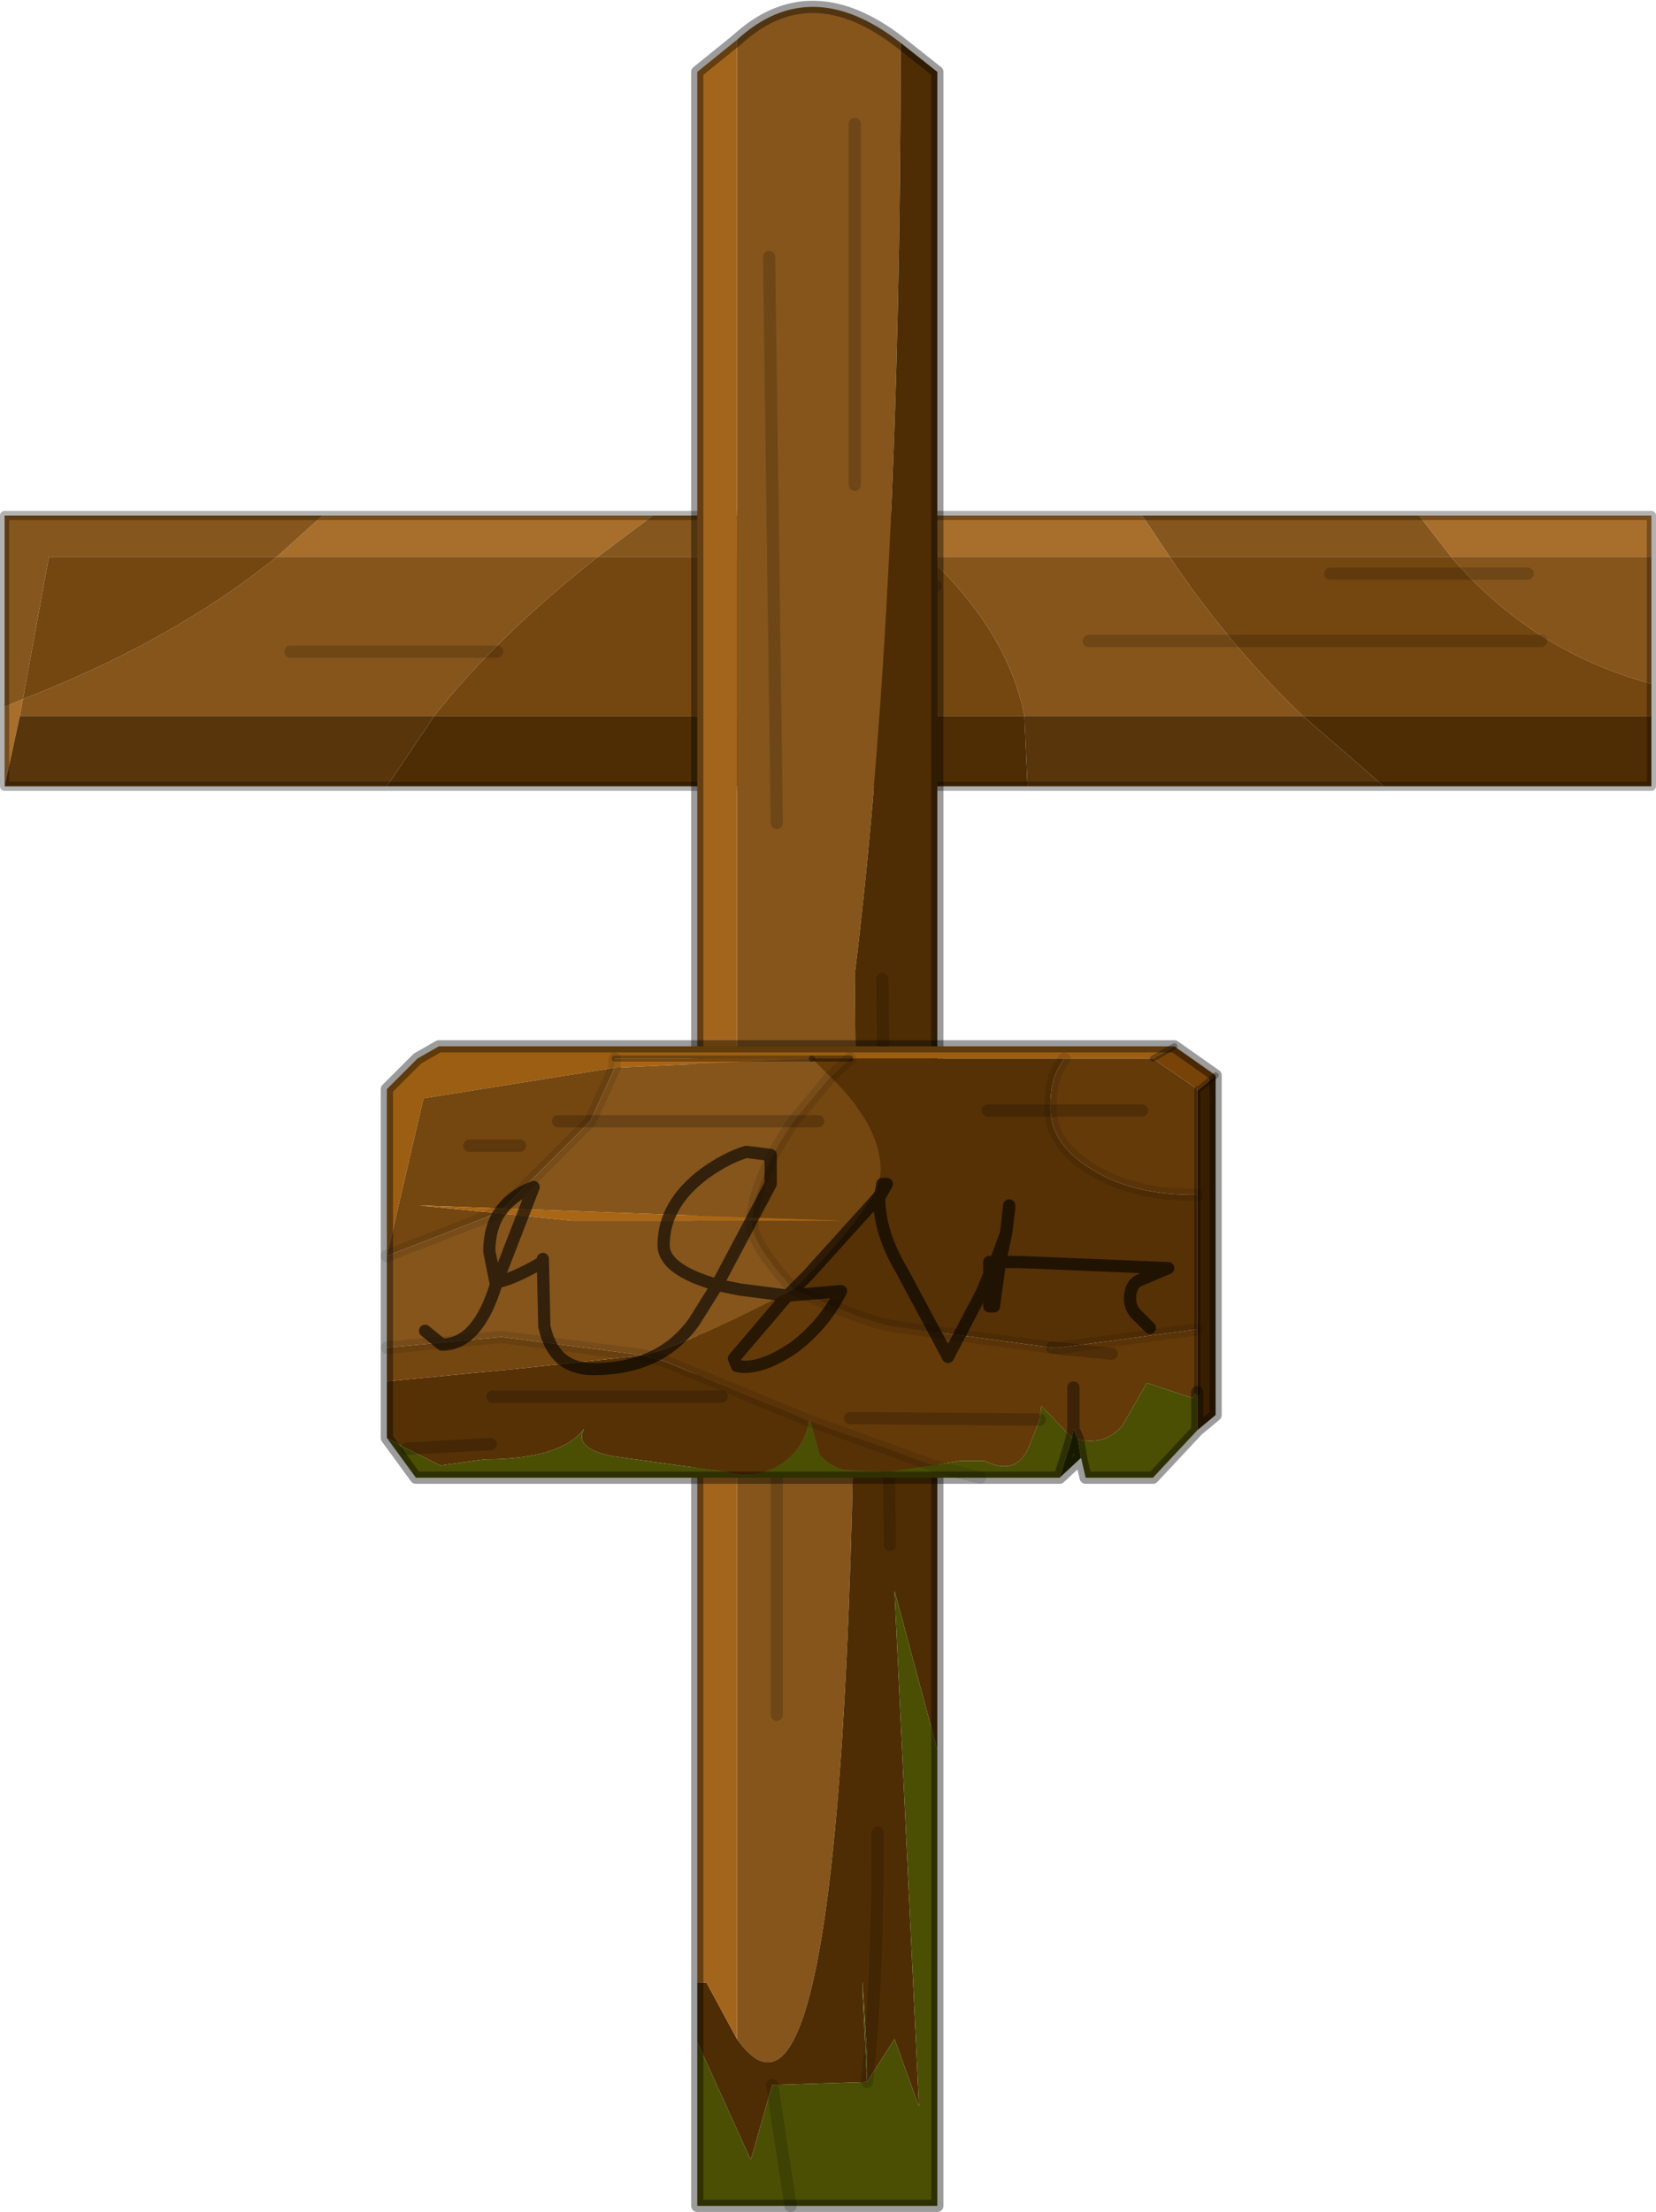 <?xml version="1.0" encoding="UTF-8" standalone="no"?>
<svg xmlns:ffdec="https://www.free-decompiler.com/flash" xmlns:xlink="http://www.w3.org/1999/xlink" ffdec:objectType="frame" height="72.3px" width="54.15px" xmlns="http://www.w3.org/2000/svg">
  <g transform="matrix(1.0, 0.0, 0.0, 1.0, 27.05, 72.1)">
    <use ffdec:characterId="503" height="72.3" transform="matrix(1.0, 0.0, 0.0, 1.0, -27.05, -72.1)" width="54.15" xlink:href="#decoration116-shape0"/>
  </g>
  <defs>
    <g id="decoration116-shape0" transform="matrix(1.0, 0.0, 0.0, 1.0, 27.05, 72.1)">
      <path d="M11.2 -53.9 L3.3 -53.9 1.6 -55.25 10.3 -55.25 11.2 -53.9 M20.4 -53.9 L19.35 -55.25 26.95 -55.25 26.95 -53.9 20.4 -53.9 M-26.9 -46.4 L-26.9 -49.0 -26.3 -49.25 -26.4 -48.7 -26.9 -46.4 M-16.5 -55.25 L-5.7 -55.25 -7.5 -53.9 -18.0 -53.9 -16.5 -55.25" fill="#a86f2c" fill-rule="evenodd" stroke="none"/>
      <path d="M3.3 -53.9 L11.2 -53.9 Q13.1 -51.05 15.55 -48.7 L6.45 -48.7 Q5.9 -51.45 3.3 -53.9 M20.4 -53.9 L26.95 -53.9 26.95 -49.75 Q23.05 -50.8 20.4 -53.9 M-18.0 -53.9 L-7.5 -53.9 Q-10.8 -51.3 -12.85 -48.7 L-26.4 -48.7 -26.3 -49.25 Q-21.4 -51.15 -18.0 -53.9" fill="#85551c" fill-rule="evenodd" stroke="none"/>
      <path d="M11.2 -53.9 L10.3 -55.25 19.35 -55.25 20.4 -53.9 11.2 -53.9 M1.6 -55.25 L3.3 -53.9 -7.5 -53.9 -5.7 -55.25 1.6 -55.25 M-26.9 -49.0 L-26.9 -55.25 -16.5 -55.25 -18.0 -53.9 -25.45 -53.9 -26.3 -49.25 -26.9 -49.0" fill="#85561e" fill-rule="evenodd" stroke="none"/>
      <path d="M3.3 -53.9 Q5.9 -51.45 6.45 -48.7 L-12.85 -48.7 Q-10.8 -51.3 -7.5 -53.9 L3.3 -53.9 M15.55 -48.7 Q13.1 -51.05 11.2 -53.9 L20.4 -53.9 Q23.05 -50.8 26.95 -49.75 L26.95 -48.7 15.55 -48.7 M-26.3 -49.25 L-25.45 -53.9 -18.0 -53.9 Q-21.4 -51.15 -26.3 -49.25" fill="#744610" fill-rule="evenodd" stroke="none"/>
      <path d="M6.45 -48.7 L15.55 -48.7 18.2 -46.4 6.55 -46.4 6.45 -48.7 M-14.4 -46.4 L-26.9 -46.4 -26.4 -48.7 -12.85 -48.7 -14.4 -46.4" fill="#58350a" fill-rule="evenodd" stroke="none"/>
      <path d="M26.95 -48.7 L26.95 -46.4 18.2 -46.4 15.55 -48.7 26.95 -48.7 M6.55 -46.4 L-14.4 -46.4 -12.85 -48.7 6.45 -48.7 6.55 -46.4" fill="#4f2d04" fill-rule="evenodd" stroke="none"/>
      <path d="M10.3 -55.25 L1.6 -55.25 -5.7 -55.25 -16.5 -55.25 -26.9 -55.25 -26.9 -49.0 -26.9 -46.4 -14.4 -46.4 6.55 -46.4 18.2 -46.4 26.95 -46.4 26.95 -48.7 26.95 -49.75 26.95 -53.9 26.95 -55.25 19.35 -55.25 10.3 -55.25 Z" fill="none" stroke="#000000" stroke-linecap="round" stroke-linejoin="round" stroke-opacity="0.302" stroke-width="0.3"/>
      <path d="M16.45 -53.35 L22.9 -53.35 M8.55 -51.15 L23.35 -51.15 M-17.55 -50.8 L-10.8 -50.8 M-2.15 -52.95 L3.55 -52.95" fill="none" stroke="#000000" stroke-linecap="round" stroke-linejoin="round" stroke-opacity="0.169" stroke-width="0.4"/>
      <path d="M-2.95 -70.8 Q-0.55 -73.0 2.4 -70.7 2.4 -52.45 0.9 -40.25 1.3 0.5 -2.95 -5.45 L-2.95 -70.8 M0.9 -56.25 L0.9 -68.05 0.9 -56.25 M-1.65 -16.05 L-1.65 -32.65 -1.65 -16.05 M-1.65 -45.2 L-1.9 -63.7 -1.65 -45.2" fill="#85551c" fill-rule="evenodd" stroke="none"/>
      <path d="M2.4 -70.7 L3.6 -69.75 3.6 -14.9 2.2 -20.1 3.0 -3.25 2.2 -5.45 1.3 -4.05 -1.8 -3.95 -2.5 -1.5 -4.25 -5.35 -4.25 -7.3 -3.95 -7.3 -2.95 -5.45 Q1.3 0.5 0.9 -40.25 2.4 -52.45 2.4 -70.7 M1.3 -4.05 L1.3 -4.9 Q1.0 -10.1 1.3 -4.05 1.65 -7.3 1.65 -12.2 1.65 -7.3 1.3 -4.05 M2.05 -21.6 L1.8 -40.1 2.05 -21.6" fill="#4f2d04" fill-rule="evenodd" stroke="none"/>
      <path d="M3.6 -14.9 L3.6 0.0 -1.2 0.0 -4.25 0.0 -4.25 -5.35 -2.5 -1.5 -1.8 -3.95 1.3 -4.05 2.2 -5.45 3.0 -3.25 2.2 -20.1 3.6 -14.9 M-1.2 0.0 L-1.8 -3.95 -1.2 0.0 M1.3 -4.05 Q1.0 -10.1 1.3 -4.9 L1.3 -4.05" fill="#4b4f04" fill-rule="evenodd" stroke="none"/>
      <path d="M-4.25 -7.3 L-4.25 -69.75 -2.95 -70.8 -2.95 -5.45 -3.95 -7.3 -4.25 -7.3" fill="#a3651c" fill-rule="evenodd" stroke="none"/>
      <path d="M0.9 -68.05 L0.9 -56.25 M-1.8 -3.95 L-1.2 0.0 M1.3 -4.05 Q1.65 -7.3 1.65 -12.2 M1.8 -40.1 L2.05 -21.6 M-1.65 -32.65 L-1.65 -16.05 M-1.9 -63.7 L-1.65 -45.2" fill="none" stroke="#000000" stroke-linecap="round" stroke-linejoin="round" stroke-opacity="0.169" stroke-width="0.4"/>
      <path d="M2.4 -70.7 L3.6 -69.75 3.6 -14.9 3.6 0.0 -1.2 0.0 -4.25 0.0 -4.25 -5.35 -4.25 -7.3 -4.25 -69.75 -2.95 -70.8 Q-0.55 -73.0 2.4 -70.7 Z" fill="none" stroke="#000000" stroke-linecap="round" stroke-linejoin="round" stroke-opacity="0.388" stroke-width="0.4"/>
      <path d="M10.65 -37.5 L11.35 -37.9 12.7 -36.95 12.1 -36.45 12.1 -36.5 10.65 -37.5" fill="#774307" fill-rule="evenodd" stroke="none"/>
      <path d="M11.35 -37.9 L10.65 -37.5 7.75 -37.5 0.75 -37.5 -0.5 -37.5 -6.95 -37.5 -6.95 -37.25 -6.95 -37.2 -13.2 -36.2 -14.4 -31.05 -14.4 -36.5 -13.4 -37.5 -12.7 -37.9 11.35 -37.9" fill="#9c5e12" fill-rule="evenodd" stroke="none"/>
      <path d="M10.65 -37.5 L12.1 -36.5 12.1 -36.45 12.1 -33.05 11.95 -33.05 Q10.0 -33.05 8.7 -33.85 7.35 -34.65 7.3 -35.8 L7.3 -35.95 Q7.3 -36.8 7.6 -37.25 L7.75 -37.5 10.65 -37.5 M-0.5 -37.5 L0.75 -37.5 0.1 -36.9 -0.5 -37.5 M10.3 -35.8 L7.3 -35.8 10.3 -35.8 M-1.1 -29.95 L-0.05 -29.5 Q1.2 -28.95 2.15 -28.75 L7.35 -28.05 7.6 -28.05 12.1 -28.65 12.1 -26.6 11.95 -26.4 10.45 -26.9 9.65 -25.5 Q9.1 -24.85 8.2 -25.05 L8.05 -25.4 8.0 -25.1 7.0 -26.15 6.95 -25.7 6.65 -24.95 Q6.25 -23.8 5.15 -24.35 L4.35 -24.35 3.45 -24.2 -0.55 -25.65 -0.6 -25.65 -0.8 -25.75 -5.3 -27.6 -6.0 -27.8 Q-4.7 -28.1 -1.1 -29.95 M0.75 -25.75 L6.95 -25.7 0.75 -25.75 M8.05 -26.75 L8.05 -25.4 8.05 -26.75 M9.3 -27.85 L7.35 -28.05 9.3 -27.85" fill="#643a09" fill-rule="evenodd" stroke="none"/>
      <path d="M0.75 -37.5 L7.75 -37.5 7.6 -37.25 Q7.3 -36.8 7.3 -35.95 L7.3 -35.8 5.25 -35.8 7.3 -35.8 Q7.35 -34.65 8.7 -33.85 10.0 -33.05 11.95 -33.05 L12.1 -33.05 12.1 -28.65 7.6 -28.05 7.35 -28.05 2.15 -28.75 Q1.2 -28.95 -0.05 -29.5 L-1.1 -29.95 Q1.75 -32.8 1.75 -33.85 1.75 -35.3 0.1 -36.9 L0.75 -37.5 M3.45 -24.2 L2.0 -24.0 0.55 -24.05 Q0.05 -24.2 -0.25 -24.55 L-0.55 -25.65 3.45 -24.2 M-0.6 -25.65 Q-0.75 -24.75 -1.5 -24.25 -2.35 -23.7 -3.35 -24.0 L-4.85 -24.2 -7.0 -24.5 Q-8.3 -24.75 -7.95 -25.4 -8.7 -24.4 -11.2 -24.4 L-12.65 -24.2 -13.75 -24.75 -14.4 -25.1 -14.4 -26.95 -10.25 -27.35 -6.0 -27.8 -5.3 -27.6 -0.8 -25.75 -0.6 -25.65 M-3.45 -26.45 L-10.95 -26.45 -3.45 -26.45 M-11.0 -24.9 L-13.75 -24.75 -11.0 -24.9" fill="#563106" fill-rule="evenodd" stroke="none"/>
      <path d="M-14.4 -31.05 L-13.2 -36.2 -6.95 -37.2 -7.75 -35.45 -8.8 -35.45 -7.75 -35.45 -10.6 -32.6 -13.35 -32.7 -10.8 -32.45 -14.4 -31.05 M0.1 -36.9 Q1.75 -35.3 1.75 -33.85 1.75 -32.8 -1.1 -29.95 -2.45 -31.45 -2.45 -32.05 L-2.45 -32.2 0.5 -32.2 -2.45 -32.3 Q-2.3 -33.7 -1.1 -35.45 L0.1 -36.9 M-14.4 -28.05 L-10.65 -28.4 -6.0 -27.8 -10.25 -27.35 -14.4 -26.95 -14.4 -28.05 M-0.3 -35.45 L-1.1 -35.45 -0.3 -35.45 M-11.7 -34.65 L-10.05 -34.65 -11.7 -34.65" fill="#744610" fill-rule="evenodd" stroke="none"/>
      <path d="M3.45 -24.2 L4.35 -24.35 5.15 -24.35 Q6.25 -23.8 6.65 -24.95 L6.95 -25.7 7.0 -26.15 8.0 -25.1 7.6 -23.8 5.0 -23.8 -13.45 -23.8 -14.4 -25.1 -13.75 -24.75 -12.65 -24.2 -11.2 -24.4 Q-8.7 -24.4 -7.95 -25.4 -8.3 -24.75 -7.0 -24.5 L-4.85 -24.2 -3.35 -24.0 Q-2.35 -23.7 -1.5 -24.25 -0.75 -24.75 -0.6 -25.65 L-0.55 -25.65 -0.25 -24.55 Q0.05 -24.2 0.55 -24.05 L2.0 -24.0 3.45 -24.2 5.0 -23.8 3.45 -24.2 M8.2 -25.05 Q9.1 -24.85 9.65 -25.5 L10.45 -26.9 11.95 -26.4 12.1 -26.6 12.1 -25.35 10.65 -23.8 8.45 -23.8 8.3 -24.45 8.2 -25.05" fill="#4b4f04" fill-rule="evenodd" stroke="none"/>
      <path d="M8.0 -25.1 L8.05 -25.4 8.2 -25.05 8.3 -24.45 7.6 -23.8 8.0 -25.1" fill="#272a00" fill-rule="evenodd" stroke="none"/>
      <path d="M12.1 -36.45 L12.7 -36.95 12.7 -25.85 12.1 -25.35 12.1 -26.6 12.1 -28.65 12.1 -33.05 12.1 -36.45" fill="#381e00" fill-rule="evenodd" stroke="none"/>
      <path d="M-6.95 -37.2 L-6.95 -37.25 -6.95 -37.5 -0.5 -37.5 -6.95 -37.2 M-10.8 -32.45 L-10.6 -32.6 -10.8 -32.45 -13.35 -32.7 -10.6 -32.6 -2.45 -32.3 0.5 -32.2 -2.45 -32.2 -8.35 -32.2 -10.8 -32.45 M-2.45 -32.3 L-2.45 -32.2 -2.45 -32.3" fill="#aa6614" fill-rule="evenodd" stroke="none"/>
      <path d="M-0.5 -37.5 L0.1 -36.9 -1.1 -35.45 -7.75 -35.45 -1.1 -35.45 Q-2.3 -33.7 -2.45 -32.3 L-10.6 -32.6 -7.75 -35.45 -6.95 -37.2 -0.5 -37.5 M-10.8 -32.45 L-8.35 -32.2 -2.45 -32.2 -2.45 -32.05 Q-2.45 -31.45 -1.1 -29.95 -4.7 -28.1 -6.0 -27.8 L-10.65 -28.4 -14.4 -28.05 -14.4 -31.05 -10.8 -32.45" fill="#85551c" fill-rule="evenodd" stroke="none"/>
      <path d="M11.35 -37.9 L10.65 -37.5 M12.1 -36.5 L12.1 -36.45 12.7 -36.95 M-6.95 -37.5 L-0.5 -37.5 M12.1 -33.05 L12.1 -36.45 M12.1 -28.65 L12.1 -33.05 M12.1 -26.6 L12.1 -28.65" fill="none" stroke="#000000" stroke-linecap="round" stroke-linejoin="round" stroke-opacity="0.302" stroke-width="0.2"/>
      <path d="M-6.95 -37.2 L-6.95 -37.25 -6.95 -37.5 M7.75 -37.5 L7.6 -37.25 Q7.3 -36.8 7.3 -35.95 L7.3 -35.8 Q7.35 -34.65 8.7 -33.85 10.0 -33.05 11.95 -33.05 L12.1 -33.05 M-1.1 -29.95 L-0.05 -29.5 Q1.2 -28.95 2.15 -28.75 L7.35 -28.05 7.6 -28.05 12.1 -28.65 M0.75 -37.5 L0.1 -36.9 -1.1 -35.45 Q-2.3 -33.7 -2.45 -32.3 L-2.45 -32.2 -2.45 -32.05 Q-2.45 -31.45 -1.1 -29.95 M-6.95 -37.2 L-7.75 -35.45 -10.6 -32.6 -10.8 -32.45 -14.4 -31.05 M-0.55 -25.65 L-0.6 -25.65 -0.8 -25.75 -5.3 -27.6 -6.0 -27.8 -10.65 -28.4 -14.4 -28.05 M5.0 -23.8 L3.45 -24.2 -0.55 -25.65" fill="none" stroke="#000000" stroke-linecap="round" stroke-linejoin="round" stroke-opacity="0.102" stroke-width="0.4"/>
      <path d="M7.3 -35.8 L10.3 -35.8 M7.3 -35.8 L5.25 -35.8 M6.95 -25.7 L0.75 -25.75 M7.35 -28.05 L9.3 -27.85 M-7.75 -35.45 L-1.1 -35.45 -0.3 -35.45 M-7.75 -35.45 L-8.8 -35.45 M-10.95 -26.45 L-3.45 -26.45 M-10.05 -34.65 L-11.7 -34.65 M-13.75 -24.75 L-11.0 -24.9" fill="none" stroke="#000000" stroke-linecap="round" stroke-linejoin="round" stroke-opacity="0.2" stroke-width="0.4"/>
      <path d="M12.7 -36.95 L11.35 -37.9 -12.7 -37.9 -13.4 -37.5 -14.4 -36.5 -14.4 -31.05 -14.4 -28.05 -14.4 -26.95 -14.4 -25.1 -13.45 -23.8 5.0 -23.8 7.6 -23.8 8.0 -25.1 8.05 -25.4 8.05 -26.75 M8.05 -25.4 L8.2 -25.05 8.3 -24.45 8.45 -23.8 10.65 -23.8 12.1 -25.35 12.1 -26.6 M12.1 -25.35 L12.7 -25.85 12.7 -36.95 M8.3 -24.45 L7.6 -23.8" fill="none" stroke="#000000" stroke-linecap="round" stroke-linejoin="round" stroke-opacity="0.388" stroke-width="0.4"/>
      <path d="M-0.5 -37.5 L0.75 -37.5" fill="none" stroke="#000000" stroke-linecap="round" stroke-linejoin="round" stroke-opacity="0.388" stroke-width="0.2"/>
      <path d="M1.75 -33.05 L1.8 -33.4 1.95 -33.4 1.75 -33.05 1.7 -33.0 1.7 -32.95 Q1.7 -31.8 2.45 -30.55 L3.95 -27.75 5.05 -29.85 5.3 -30.45 5.3 -30.85 5.5 -30.85 5.85 -31.8 5.95 -32.7 5.95 -32.6 5.85 -31.8 5.65 -30.85 6.3 -30.85 11.15 -30.65 10.2 -30.25 Q9.9 -30.1 9.9 -29.65 9.9 -29.3 10.2 -29.05 L10.55 -28.7 M5.65 -30.85 L5.45 -29.4 5.3 -29.4 5.3 -30.45 5.5 -30.85 5.65 -30.85 M-13.15 -28.6 L-12.6 -28.15 Q-11.5 -28.15 -10.9 -29.9 L-10.8 -30.2 -10.85 -30.2 -11.05 -31.2 Q-11.05 -32.75 -9.6 -33.3 L-10.8 -30.2 Q-10.35 -30.25 -9.3 -30.85 L-9.3 -30.95 -9.25 -28.75 Q-8.95 -27.35 -7.65 -27.35 -5.45 -27.35 -4.35 -28.9 L-3.6 -30.1 Q-5.35 -30.6 -5.35 -31.4 -5.35 -32.75 -4.0 -33.75 -3.3 -34.25 -2.65 -34.45 L-1.85 -34.35 -1.85 -33.4 -3.6 -30.1 -2.85 -29.95 -1.3 -29.75 -0.65 -30.4 1.7 -33.0 M-1.3 -29.75 L0.45 -29.9 Q-0.1 -28.8 -1.1 -28.05 -2.2 -27.3 -2.95 -27.45 L-3.05 -27.7 -1.3 -29.75 Z" fill="none" stroke="#000000" stroke-linecap="round" stroke-linejoin="round" stroke-opacity="0.612" stroke-width="0.4"/>
    </g>
  </defs>
</svg>
